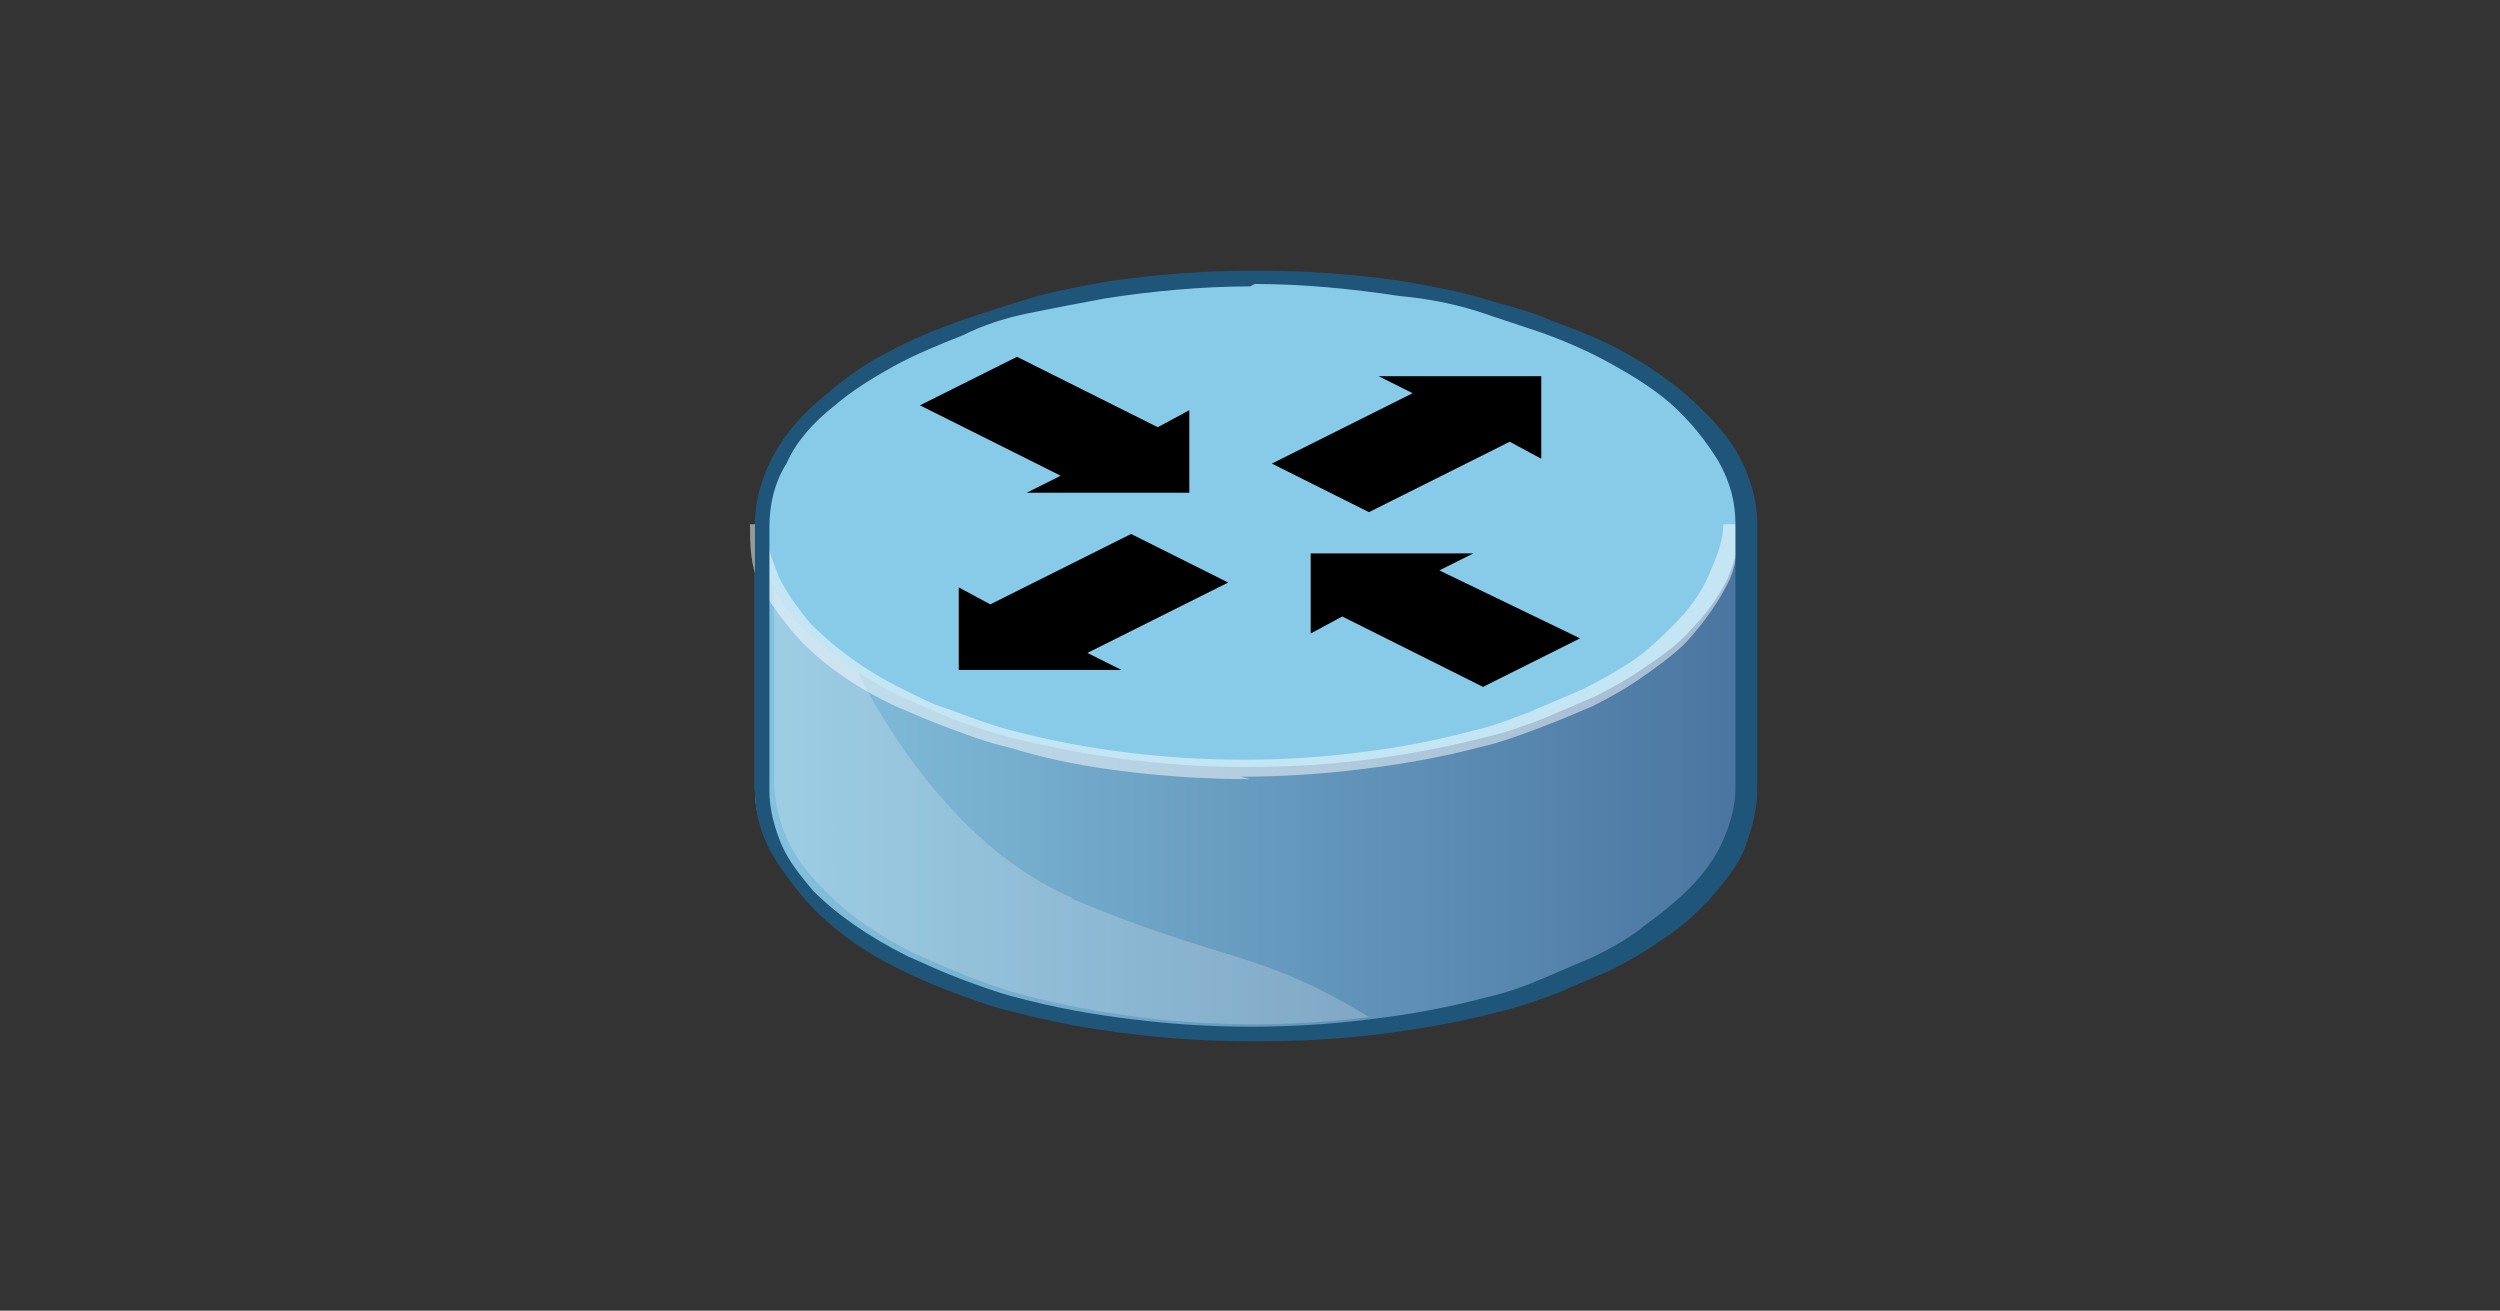 <?xml version="1.0" encoding="UTF-8"?>
<svg id="_레이어_1" data-name="레이어_1" xmlns="http://www.w3.org/2000/svg" version="1.1" xmlns:xlink="http://www.w3.org/1999/xlink" viewBox="0 0 103 54" width="103" height="54">
  <rect x="0" y="0" width="103" height="54" fill="#333333" stroke="none"/>
  <!-- Generator: Adobe Illustrator 29.1.0, SVG Export Plug-In . SVG Version: 2.1.0 Build 142)  -->
  <defs>
    <style>
      .st0 {
        opacity: .2;
      }

      .st0, .st1 {
        fill: #fff;
      }

      .st2 {
        fill: url(#_무제_그라디언트_146);
      }

      .st1 {
        opacity: .5;
      }

      .st3 {
        fill: #88cbe9;
      }

      .st4 {
        fill: #1e5578;
      }
    </style>
    <linearGradient id="_무제_그라디언트_146" data-name="무제 그라디언트 146" x1="31.3" y1="27" x2="71.7" y2="27" gradientUnits="userSpaceOnUse">
      <stop offset="0" stop-color="#85c2de"/>
      <stop offset="1" stop-color="#4a75a0"/>
    </linearGradient>
  </defs>
  <path class="st2" d="M31.3,21.5c0-1,.3-1.9.8-2.7.5-.9,1.3-1.8,2.1-2.4.7-.6,1.6-1.2,2.4-1.6.9-.5,1.9-.9,2.9-1.3.9-.3,1.8-.6,2.8-.9,1-.3,2.1-.5,3.1-.6,2-.3,4.1-.5,6.1-.5,2,0,4.1.2,6.1.5,1.1.2,2.1.4,3.1.6.9.2,1.9.5,2.8.9,1,.4,2,.8,2.9,1.3.8.5,1.7,1,2.4,1.6.8.7,1.6,1.5,2.1,2.4.5.8.8,1.8.8,2.7v10.9c0,.8-.2,1.5-.5,2.3-.4.8-.9,1.5-1.5,2.1-.5.6-1.2,1.1-1.8,1.5-.7.5-1.4.9-2.2,1.3-.7.3-1.4.6-2.1.9-.8.3-1.6.6-2.5.8-1.6.4-3.2.7-4.8.9-3.2.4-6.6.4-9.8,0-1.6-.2-3.2-.5-4.8-.9-.8-.2-1.7-.5-2.5-.8-.7-.3-1.4-.6-2.1-.9-1.4-.7-2.8-1.6-4-2.8-.6-.6-1-1.2-1.4-2-.4-.7-.6-1.5-.6-2.3v-10.9Z"/>
  <path class="st0" d="M44.2,37c-5.7-2.4-8.9-9.4-8.9-9.4h0c-.7-.5-1.4-1.1-2-1.7-.6-.6-1-1.2-1.4-2,0,0,0,0,0,0v8.3c0,.8.2,1.6.5,2.3.3.7.8,1.4,1.4,2,1.1,1.2,2.5,2.1,3.9,2.8.7.3,1.4.6,2.1.9.8.3,1.6.6,2.4.8,1.5.4,3.1.7,4.7.9,3.1.4,6.4.4,9.5,0-4.6-2.8-5.9-2.2-12.3-4.9Z"/>
  <path class="st3" d="M31.3,21.5c0-1,.3-1.9.8-2.7.5-.9,1.3-1.8,2.1-2.4.7-.6,1.6-1.2,2.4-1.6.9-.5,1.9-.9,2.9-1.3.9-.3,1.8-.6,2.8-.9,1-.3,2.1-.5,3.1-.6,2-.3,4.1-.5,6.1-.5,2,0,4.1.2,6.1.5,1.1.2,2.1.4,3.1.6.9.2,1.9.5,2.8.9,1,.4,2,.8,2.9,1.3.8.5,1.7,1,2.4,1.6.8.7,1.6,1.5,2.1,2.4.5.8.8,1.8.8,2.7s-.2,1.5-.5,2.3c-.4.8-.9,1.5-1.5,2.1-.5.6-1.2,1.1-1.8,1.5-.7.5-1.4.9-2.2,1.3-.7.3-1.4.6-2.1.9-.8.3-1.6.6-2.5.8-1.6.4-3.2.7-4.8.9-3.2.4-6.6.4-9.8,0-1.6-.2-3.2-.5-4.8-.9-.8-.2-1.7-.5-2.5-.8-.7-.3-1.4-.6-2.1-.9-1.4-.7-2.8-1.6-4-2.8-.6-.6-1-1.2-1.4-2-.4-.7-.6-1.5-.6-2.3Z"/>
  <path class="st1" d="M51.5,32.1c-1.7,0-3.3-.1-5-.3-1.7-.2-3.3-.5-4.9-1-.9-.2-1.7-.5-2.5-.8-.8-.3-1.5-.6-2.2-.9-1.7-.8-3.1-1.8-4.1-2.9-.6-.7-1.1-1.4-1.5-2.1-.4-.8-.4-1.7-.4-2.5h.6c0,.7.3,1.4.6,2.2.3.6.8,1.3,1.3,1.9,1,1,2.2,1.9,3.8,2.7s1.3.6,2.1.9c.8.3,1.6.6,2.4.8,1.5.4,3.1.7,4.7.9,3.2.4,6.5.4,9.6,0,1.7-.2,3.2-.5,4.7-.9.9-.2,1.6-.5,2.4-.8.7-.3,1.4-.6,2.1-.9.8-.4,1.5-.8,2.1-1.2.7-.5,1.2-1,1.7-1.5.6-.6,1.1-1.3,1.4-2,.3-.7.6-1.4.6-2.1h.6c0,.8,0,1.6-.4,2.4-.4.8-.9,1.5-1.5,2.2-.5.6-1.2,1.1-1.9,1.6-.7.5-1.4.9-2.2,1.3-.7.3-1.4.6-2.2.9-.8.3-1.6.6-2.5.8-1.5.4-3.2.7-4.9.9-1.6.2-3.3.3-4.9.3Z"/>
  <path class="st4" d="M51.5,42.9c-1.7,0-3.3-.1-4.9-.3-1.7-.2-3.3-.5-4.8-.9-.9-.2-1.7-.5-2.5-.8-.8-.3-1.5-.6-2.1-.9-1.7-.8-3-1.8-4-2.9-.6-.7-1.1-1.4-1.5-2.1-.4-.8-.6-1.6-.6-2.5v-10.9c0-1,.3-2,.8-2.9.5-.9,1.2-1.7,2.2-2.5.7-.6,1.5-1.2,2.5-1.7.9-.5,1.9-.9,3-1.3.9-.3,1.8-.6,2.8-.9,1-.3,2.1-.5,3.2-.7,4-.6,8.3-.6,12.3,0,1.1.2,2.2.4,3.2.7,1,.3,1.9.5,2.8.9,1.1.4,2.1.8,3,1.3.9.5,1.8,1.1,2.5,1.7.9.8,1.7,1.6,2.2,2.5.5.9.8,1.9.8,2.9v10.9c0,.8-.2,1.6-.5,2.4-.3.8-.9,1.5-1.5,2.2-.5.5-1.1,1.1-1.9,1.6-.7.5-1.4.9-2.2,1.3-.7.3-1.4.6-2.1.9-.8.3-1.6.6-2.5.8-1.5.4-3.2.7-4.8.9-1.6.2-3.3.3-4.9.3ZM51.5,11.8c-2,0-4.1.2-6,.5-1.1.2-2.1.4-3.1.6-1,.2-1.9.5-2.7.9-1,.4-2,.8-2.9,1.3-.9.5-1.7,1-2.4,1.6-.9.7-1.6,1.5-2,2.4-.5.8-.7,1.7-.7,2.6v10.9c0,.7.2,1.5.5,2.2.3.7.8,1.3,1.3,1.9,1,1,2.3,1.9,3.9,2.7.7.3,1.3.6,2.1.9.8.3,1.6.6,2.4.8,1.5.4,3.1.7,4.8.9,3.2.4,6.5.4,9.7,0,1.7-.2,3.3-.5,4.8-.9.9-.2,1.7-.5,2.4-.8.7-.3,1.4-.6,2.1-.9.8-.4,1.5-.8,2.1-1.3.7-.5,1.3-1,1.8-1.5.6-.6,1.1-1.3,1.4-2,.3-.7.5-1.4.5-2.1v-10.9c0-.9-.2-1.7-.7-2.6-.5-.8-1.1-1.6-2-2.4-.7-.6-1.5-1.1-2.4-1.6-.9-.5-1.8-.9-2.9-1.3-.9-.3-1.8-.6-2.7-.9-1-.3-2-.5-3.1-.6-2-.3-4-.5-6-.5Z"/>
  <g>
    <polygon points="65.1 26.3 59.3 23.5 60.7 22.8 54 22.8 54 26.1 55.3 25.4 61.1 28.3 65.1 26.3"/>
    <polygon points="52.4 19.1 58.2 16.2 56.8 15.5 63.5 15.5 63.5 18.9 62.2 18.2 56.4 21.1 52.4 19.1"/>
    <polygon points="41.9 14.7 47.7 17.6 49 16.9 49 20.3 42.3 20.3 43.7 19.6 37.9 16.7 41.9 14.7"/>
    <polygon points="46.6 22 40.8 24.9 39.5 24.2 39.5 27.6 46.2 27.6 44.8 26.9 50.6 24 46.6 22"/>
  </g>
</svg>
